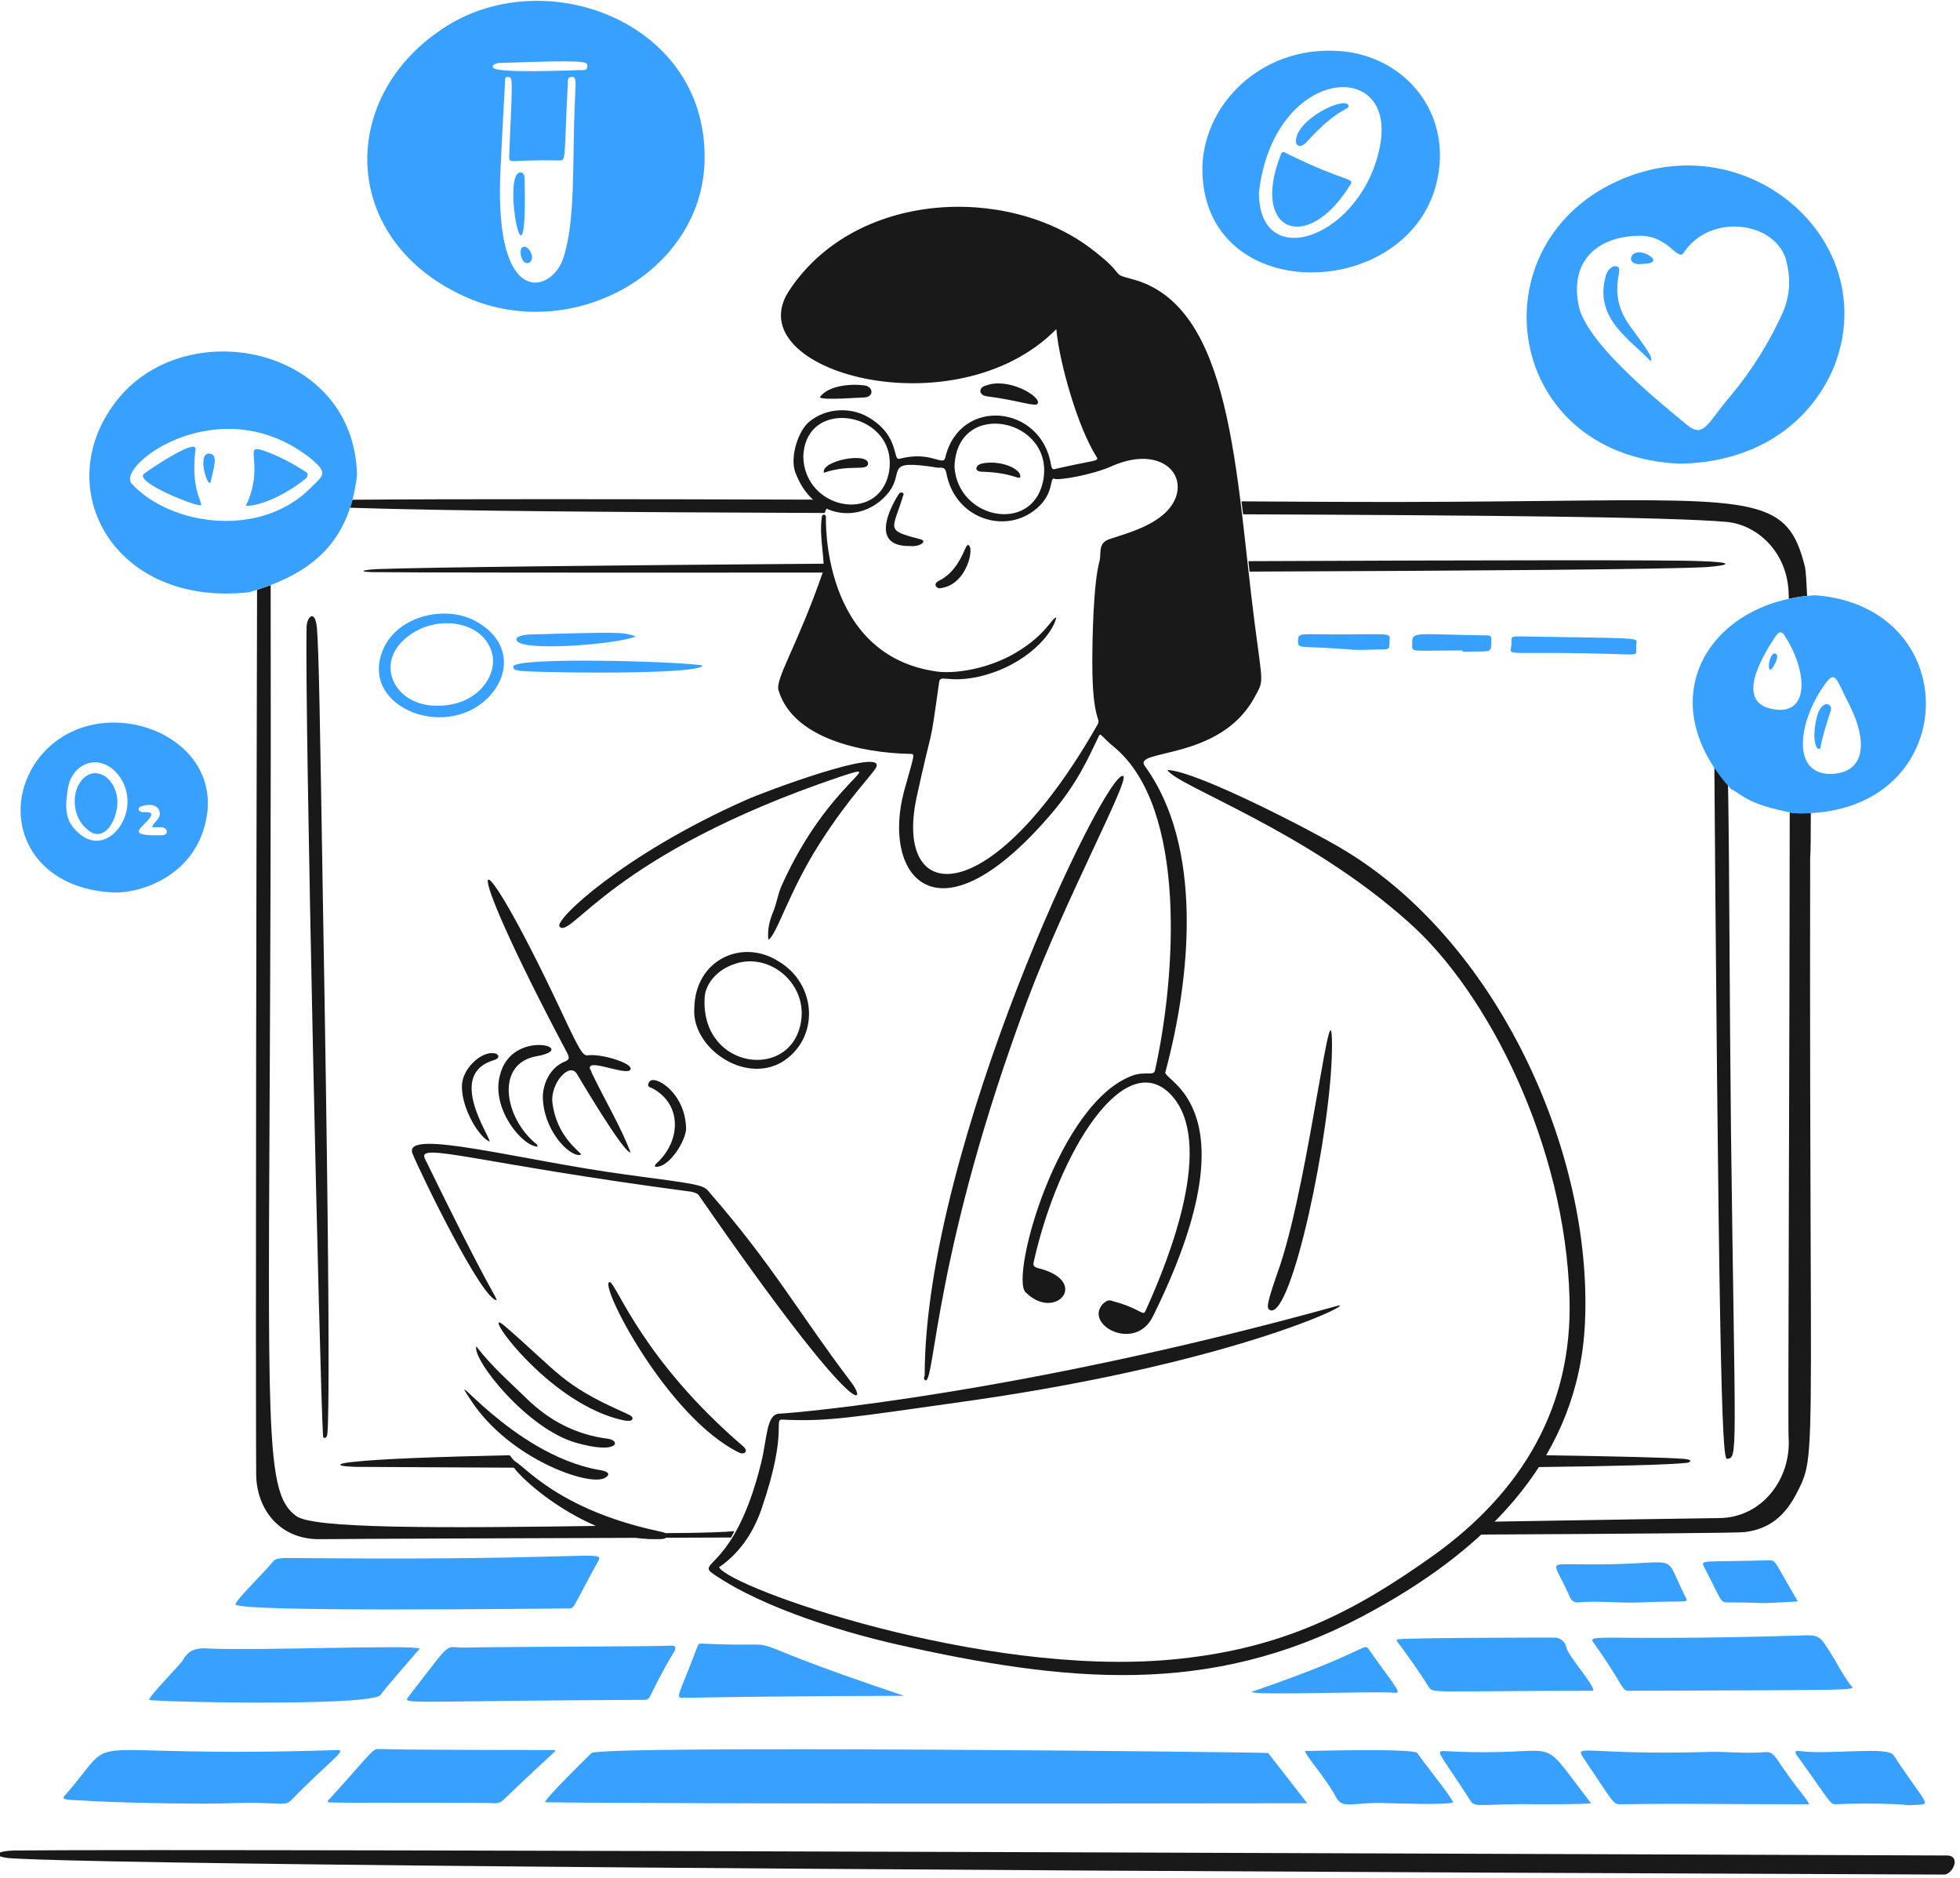 <svg width="526" height="504" viewBox="0 0 526 504" fill="none" xmlns="http://www.w3.org/2000/svg" xmlns:xlink="http://www.w3.org/1999/xlink">
<path d="M350.825,483.856C178.326,484.125 146.309,483.586 146.309,483.586C146.033,482.778 158.177,470.922 158.729,470.384C160.937,468.228 340.061,470.114 340.337,470.384L350.825,483.856Z" fill="#38A1FF"/>
<path d="M522.497,497.867C526.085,497.867 524.429,502.447 521.945,502.986C170.321,501.639 29.01,500.022 3.894,498.675C-2.454,498.406 -1.903,496.52 4.721,496.52C59.921,495.981 511.733,497.867 522.497,497.867Z" fill="#191919"/>
<path d="M86.418,418.112C157.074,418.651 162.041,415.956 160.661,418.651C153.209,432.123 154.313,431.584 152.381,431.584C146.861,431.584 64.338,432.662 63.234,430.506C62.958,429.698 69.858,422.962 72.894,419.459C74.274,417.573 74.826,418.112 86.418,418.112Z" fill="#38A1FF"/>
<path d="M124.506,442.092C134.994,441.823 176.118,441.823 180.258,441.553C181.362,441.553 181.362,442.092 181.086,442.9C173.634,455.295 175.014,456.103 172.806,456.103C108.774,456.373 107.945,457.45 109.601,455.295C121.745,439.667 118.986,442.092 124.506,442.092Z" fill="#38A1FF"/>
<path d="M90.558,469.575C93.318,469.575 88.35,472.539 78.138,483.047C76.206,484.933 74.826,483.317 61.578,483.856C55.23,484.125 37.566,483.856 25.422,483.317C18.246,482.778 15.763,483.317 17.695,481.431C33.427,463.378 16.038,472 90.558,469.575Z" fill="#38A1FF"/>
<path d="M482.756,438.859C488.276,438.589 488.276,438.859 491.036,443.17C492.968,446.134 494.348,449.098 496.556,452.061C497.936,453.678 502.076,453.409 437.216,453.678C435.008,453.678 436.109,452.6 427.829,441.014C425.621,438.05 428.384,440.475 482.756,438.859Z" fill="#38A1FF"/>
<path d="M112.638,442.361C102.15,454.486 102.977,453.678 102.149,454.756C99.941,457.989 40.325,456.642 40.049,456.103C39.773,455.295 49.158,445.864 49.158,445.325C50.814,442.361 53.298,442.092 56.334,442.361C70.962,442.9 111.258,441.284 112.638,442.361Z" fill="#38A1FF"/>
<path d="M485.516,484.125C459.02,484.125 453.224,483.856 435.008,484.125C432.8,484.125 433.352,484.125 424.796,471.461C422.588,467.959 426.173,470.923 457.361,470.114C462.881,469.845 468.401,470.653 473.921,470.114C475.301,470.114 475.853,470.653 476.681,471.731C483.029,481.161 484.688,482.239 485.516,484.125Z" fill="#38A1FF"/>
<path d="M149.07,469.575C148.794,470.384 149.07,469.575 134.994,483.048C134.442,483.586 133.614,483.856 132.786,483.856C130.026,483.586 88.074,483.856 88.074,483.586C87.798,483.048 88.35,482.778 88.626,482.509C101.322,468.498 99.666,469.306 102.426,469.306C108.774,469.575 148.794,469.575 149.07,469.575Z" fill="#38A1FF"/>
<path d="M85.038,168.337C85.59,174.804 85.867,193.395 86.695,244.051C89.179,384.969 87.798,384.969 87.798,384.969C87.798,385.779 86.695,386.317 86.695,385.239C85.867,373.653 81.726,190.162 82.278,168.337C82.278,165.643 84.486,163.218 85.038,168.337Z" fill="#191919"/>
<path d="M427.553,453.678C383.393,453.678 384.773,454.486 383.393,452.6C380.909,448.559 378.149,444.786 375.389,441.014C375.113,440.745 374.837,440.475 374.837,439.936C375.113,439.397 416.513,439.397 417.065,439.397C418.721,439.397 420.101,440.475 420.377,442.092C420.929,444.517 428.105,452.331 427.553,453.678Z" fill="#38A1FF"/>
<path d="M459.848,176.151C459.848,175.343 460.952,175.073 461.228,175.882C464.54,186.39 463.712,225.729 464.54,303.599C465.644,391.438 466.472,391.168 463.436,391.438C462.056,391.438 461.228,363.145 459.848,176.151Z" fill="#191919"/>
<path d="M242.635,455.025C242.635,455.025 213.931,455.025 183.295,455.564C181.087,455.564 182.191,455.025 187.159,441.822C187.435,441.014 187.71,441.014 188.262,441.014C217.518,442.361 189.367,437.242 242.635,455.025Z" fill="#38A1FF"/>
<path d="M427.001,483.856C425.621,484.125 415.685,484.125 414.029,484.125C397.469,483.856 396.089,485.203 394.709,483.317C386.429,470.384 385.049,469.845 387.533,469.845C421.481,471.731 411.269,463.648 427.001,483.856Z" fill="#38A1FF"/>
<path d="M390.017,483.586C388.913,484.394 374.009,483.856 372.905,483.856C363.245,483.317 360.485,485.742 358.553,482.239C356.069,477.389 349.997,470.653 350.273,469.845C350.273,469.845 379.529,469.036 380.357,470.383C383.393,474.694 388.361,480.622 390.017,483.586Z" fill="#38A1FF"/>
<path d="M512.285,484.394C508.697,483.856 496.829,483.856 492.965,484.125C491.033,484.125 491.861,484.394 482.753,471.731C481.649,470.383 481.373,469.575 483.029,469.845C491.033,470.922 506.489,468.497 508.145,470.922C518.081,486.011 518.909,483.856 512.285,484.394Z" fill="#38A1FF"/>
<path d="M423.137,419.728C452.945,420.267 445.493,415.148 452.393,428.62C453.221,430.237 452.945,429.428 439.973,429.967C434.453,430.237 428.933,429.428 423.413,429.967C422.585,429.967 422.033,429.698 421.481,428.889C417.065,418.92 415.133,419.728 423.137,419.728Z" fill="#38A1FF"/>
<path d="M102.701,174.534C106.289,165.643 118.434,162.409 126.714,166.182C136.65,171.032 137.201,179.923 131.957,186.121C120.917,199.323 96.353,190.162 102.701,174.534ZM117.606,189.354C127.542,189.354 133.062,182.079 132.234,176.151C130.578,166.182 115.673,164.026 107.669,172.379C101.045,179.385 106.566,189.623 117.606,189.354Z" fill="#38A1FF"/>
<path d="M335.921,453.947C367.385,443.17 366.005,440.475 367.385,442.631C374.837,453.139 376.217,454.217 374.285,454.217C369.869,453.678 335.921,455.025 335.921,453.947Z" fill="#38A1FF"/>
<path d="M335.347,153.375C335.241,152.441 335.137,151.508 335.035,150.575C397.829,150.295 450.025,150.231 455.981,150.554C465.365,150.823 464.813,151.632 457.913,152.171C446.585,152.774 395.495,153.152 335.347,153.375ZM221.785,151.247C163.68,151.681 114.151,152.214 101.045,152.709C96.629,152.979 96.077,153.518 101.045,153.518C105.221,153.625 157.811,153.69 221.525,153.627C221.569,153.501 221.613,153.376 221.657,153.249C221.805,152.818 221.83,152.121 221.785,151.247Z" clip-rule="evenodd" fill-rule="evenodd" fill="#191919"/>
<path d="M482.477,429.698C468.677,430.506 476.681,429.967 463.709,429.967C461.501,429.967 462.053,429.428 457.361,420.536C456.257,418.381 456.809,419.189 475.025,418.65C476.681,418.92 475.853,418.381 482.477,429.698Z" fill="#38A1FF"/>
<path d="M405.473,173.996C406.025,171.032 404.645,170.762 407.957,170.762C440.525,171.301 439.421,171.032 439.145,172.648C438.869,175.343 439.973,175.612 436.937,175.612C405.473,174.534 405.197,176.151 405.473,173.996Z" fill="#38A1FF"/>
<path d="M188.538,178.576C187.71,181.27 140.238,180.462 139.134,179.923C138.582,179.654 137.754,179.923 137.754,178.845C138.03,176.151 183.846,177.498 188.538,178.576Z" fill="#38A1FF"/>
<path d="M357.449,170.223C373.181,170.223 373.181,169.685 372.905,171.84C372.905,174.265 372.905,174.265 370.421,174.265C367.661,174.265 364.901,174.535 362.141,174.265C348.893,173.187 348.341,174.265 348.341,172.11C348.341,169.685 348.893,170.223 357.449,170.223Z" fill="#38A1FF"/>
<path d="M392.501,174.534C378.701,174.534 378.977,175.073 378.977,173.187C378.977,169.145 378.701,170.223 399.125,170.493C399.953,170.493 400.229,170.762 400.229,171.57C400.229,174.804 400.229,174.804 396.917,174.804C392.501,174.804 392.501,175.073 392.501,174.534Z" fill="#38A1FF"/>
<path d="M170.598,170.762C165.906,172.918 138.582,175.073 138.582,171.57C138.582,170.493 141.618,170.223 142.722,170.223C164.526,169.684 167.01,169.415 170.598,170.762Z" fill="#38A1FF"/>
<path d="M333.602,137.999C395.888,138.247 448.774,138.701 463.432,140.046C471.712,140.854 479.44,148.129 479.992,158.637C480.018,159.152 480.04,159.835 480.062,160.673C481.644,160.33 483.278,160.068 484.958,159.893C484.79,155.826 484.602,153.024 484.408,152.171C479.846,133.716 472.204,133.798 415.296,134.405C399.914,134.569 380.936,134.772 357.448,134.657C357.448,134.657 348.256,134.605 333.178,134.529C333.324,135.68 333.464,136.837 333.602,137.999ZM218.431,134.061C219.444,134.907 220.611,135.655 221.934,136.274C221.678,136.662 221.482,137.124 221.333,137.643C168.008,137.443 119.853,137.109 93.949,136.237C94.177,135.541 94.389,134.827 94.584,134.093C121.247,133.866 170.05,133.919 218.431,134.061ZM164.661,409.374C168.468,410.664 172.357,411.438 176.118,411.376C177.774,411.376 191.574,411.376 197.094,410.836C196.789,411.446 196.49,412.014 196.196,412.548C195.715,412.548 195.236,412.55 194.757,412.552C137.558,412.746 92.418,412.9 86.141,412.992C74.825,413.262 68.753,404.64 68.753,395.478C68.753,395.478 68.491,365.836 68.987,158.252C70.246,157.851 71.463,157.428 72.637,156.979C72.75,217.502 72.52,263.045 72.345,297.428C71.885,388.176 71.819,401.206 79.517,406.794C83.984,410.136 116.165,410.108 164.661,409.374ZM396.958,411.76C398.194,410.626 399.4,409.472 400.574,408.296C423.322,407.884 461.224,407.334 461.224,407.334C472.816,407.334 480.82,396.826 479.992,385.508C479.894,383.536 479.976,354.986 480.082,318.712L480.082,318.628C480.176,286.766 480.286,248.958 480.304,217.975C480.652,218.045 481.008,218.115 481.376,218.185C482.958,218.251 484.486,218.245 485.962,218.17C485.968,224.409 485.916,228.868 485.788,230.039C485.708,276.921 485.834,310.057 485.922,333.725C486.114,384.84 486.14,391.8 483.6,397.712C483.2,398.642 482.736,399.546 482.2,400.594L482.2,400.598C479.164,406.526 475.024,410.298 468.124,411.106C466,411.326 437.516,411.55 396.958,411.76Z" clip-rule="evenodd" fill-rule="evenodd" fill="#191919"/>
<path d="M136.723,390.475C116.7,390.898 101.802,391.477 94.974,392.245C91.662,392.515 88.625,393.323 95.249,393.592C102.297,393.641 118.279,393.73 139.78,393.821C138.479,392.552 137.503,391.45 136.926,390.628C136.858,390.577 136.79,390.526 136.723,390.475ZM412.53,393.652C413.214,392.606 413.874,391.545 414.508,390.467C433.724,390.758 447.218,391.092 451.84,391.437C454.876,391.706 453.22,392.515 452.668,392.515C447.966,393.029 433.354,393.398 412.53,393.652Z" clip-rule="evenodd" fill-rule="evenodd" fill="#191919"/>
<path d="M283.481,165.643C282.653,169.954 275.477,178.576 262.781,181.54C254.224,183.426 252.292,180.732 252.016,183.157C249.256,202.826 250.636,192.587 245.944,214.143C239.872,243.243 265.817,244.859 294.521,194.473C295.625,192.587 293.141,193.935 293.141,177.768C293.141,171.571 293.417,156.482 295.073,150.554C295.625,148.399 294.521,145.704 297.833,144.626C302.525,143.01 312.737,140.585 315.497,133.579C318.257,126.305 310.529,119.838 298.661,124.957C293.417,127.382 284.033,128.999 282.929,128.46C281.549,127.921 283.205,132.771 277.409,137.082C269.129,143.279 256.156,138.968 253.948,126.843C253.672,125.227 252.568,125.496 251.74,125.496C236.284,123.071 243.46,126.574 237.94,132.771C231.04,140.585 218.068,139.507 213.376,126.574C211.996,122.532 214.204,115.527 217.24,113.102C221.932,109.33 228.28,109.33 232.696,111.755C241.804,116.874 239.32,123.879 241.528,123.071C249.808,120.915 253.12,125.227 253.672,122.802C257.536,106.366 279.617,108.521 282.101,124.957C282.377,126.035 282.653,126.035 283.481,125.765C293.969,123.34 295.073,123.88 294.245,122.532C289.277,114.718 284.309,97.474 283.481,88.313C256.432,115.796 197.644,99.63 211.72,78.074C229.384,51.13 270.233,49.513 292.865,66.758C302.801,74.302 297.557,73.224 303.629,74.841C330.953,81.846 331.505,127.113 336.749,167.529C338.957,184.504 339.233,182.349 336.473,187.468C327.089,204.173 303.905,200.94 307.217,205.521C322.949,227.076 319.637,262.104 312.737,287.702C312.185,290.126 337.025,297.402 309.425,353.176C304.733,362.876 290.933,355.6 295.901,349.942C296.729,349.134 297.557,348.596 298.661,349.134C306.665,351.29 306.665,353.446 307.493,351.56C314.117,337.01 325.985,306.562 314.393,293.898C301.973,280.426 284.033,308.988 277.409,338.626C277.133,339.704 277.685,339.974 278.513,340.242C292.865,343.746 283.205,354.792 275.201,346.71C271.061,342.398 284.033,295.516 304.181,288.51C307.493,287.432 309.701,288.778 309.977,287.162C315.497,262.374 318.809,216.837 298.937,200.401C295.349,197.437 295.349,196.36 294.797,197.707C292.313,202.826 289.277,210.101 281.825,218.723C251.188,254.29 236.56,234.89 242.632,212.257C245.392,202.287 245.668,202.287 244.288,202.287C230.764,202.018 212.824,197.976 208.96,185.312C207.856,182.349 213.928,173.457 220.828,153.518C221.656,151.093 219.724,144.357 220.552,138.699C220.552,137.891 221.656,137.891 221.656,138.699C221.656,138.968 220.276,175.882 251.464,180.193C255.604,180.732 263.333,179.924 270.785,176.151C280.445,171.032 282.101,165.913 283.481,165.643ZM256.156,125.227C256.984,139.238 276.857,143.279 279.893,129.268C283.481,112.294 256.708,106.635 256.156,125.227ZM215.584,122.532C215.86,136.543 235.456,140.585 238.492,127.113C241.804,110.677 216.136,105.827 215.584,122.532Z" fill="#191919"/>
<path d="M313.289,206.598C321.293,206.868 352.757,223.304 359.933,227.615C401.609,252.135 427.553,308.987 425.345,355.062C423.689,390.359 400.229,414.608 369.041,431.852C328.193,454.756 290.105,452.06 244.566,442.092C228.006,438.588 205.374,431.852 191.574,422.422C186.33,418.92 197.094,421.614 204.27,392.514C205.926,385.778 205.65,379.312 209.238,379.312C214.758,379.042 274.925,373.653 358.553,350.481C366.005,348.326 333.713,365.301 260.574,375.809C228.006,380.389 222.486,381.467 210.342,380.928C207.03,380.659 211.998,382.814 204.27,405.178C202.062,411.376 198.474,416.764 192.954,420.536C196.266,426.194 263.333,449.906 314.117,445.324C343.925,442.63 363.245,432.662 384.773,417.302C408.785,400.059 422.033,377.156 421.205,348.326C420.101,307.37 399.401,266.415 378.149,247.553C350.549,222.765 315.773,210.909 313.289,206.598Z" fill="#191919"/>
<path d="M187.433,320.573C186.881,320.034 186.328,320.034 185.5,319.764C128.368,312.22 111.809,306.292 114.017,310.873C131.129,345.9 132.233,346.17 133.337,348.864C129.473,349.134 112.637,314.376 110.705,309.526C107.945,302.52 139.961,311.412 168.113,315.184C188.261,317.878 188.813,317.878 190.469,320.034C207.581,339.703 214.204,352.098 228.28,370.689C232.972,376.617 231.041,383.622 187.433,320.573Z" fill="#191919"/>
<path d="M206.2,252.135C205.924,249.44 206.476,247.285 207.304,245.129C208.408,242.704 208.684,240.009 209.788,237.584C222.484,209.293 239.32,203.904 225.244,208.485C163.972,229.232 153.208,252.135 150.172,248.632C148.516,247.015 167.284,229.232 200.128,214.682C204.82,212.526 237.388,200.402 235.18,205.79C234.352,207.676 228.28,213.335 220,226.268C211.72,239.201 208.408,251.057 206.2,252.135Z" fill="#191919"/>
<path d="M155.97,309.795C153.486,310.873 146.586,304.406 145.758,295.784C145.206,291.473 147.414,286.354 151.83,284.737C152.934,284.198 152.657,283.659 152.381,282.851C121.193,224.112 126.99,221.148 150.45,270.996C156.246,283.39 156.522,283.39 158.178,283.12C161.766,282.851 169.77,285.276 169.218,286.893C168.666,288.779 159.558,284.737 158.454,286.084C157.902,286.623 158.73,287.162 158.73,287.701C162.318,295.245 166.734,302.52 169.218,309.256C167.286,309.256 155.694,289.587 154.866,288.24C152.934,284.737 147.689,290.665 148.241,295.784C149.345,304.945 155.418,308.718 155.97,309.795Z" fill="#191919"/>
<path d="M357.449,281.773C357.173,303.867 346.685,353.714 340.889,351.559C339.785,351.02 339.785,350.212 343.649,339.164C351.653,314.645 357.725,259.14 357.449,281.773Z" fill="#191919"/>
<path d="M186.329,270.457C186.605,257.523 199.025,251.865 208.685,257.793C219.449,263.99 220.001,278.809 209.789,285.007C199.577,290.934 185.501,280.965 186.329,270.457ZM189.089,268.032C188.261,287.162 212.825,290.126 215.033,273.69C216.413,263.451 205.925,255.098 196.541,258.871C191.573,260.757 189.089,264.798 189.089,268.032Z" fill="#191919"/>
<path d="M163.698,344.015C165.63,344.823 172.53,365.031 199.578,388.203C200.958,389.55 199.578,390.359 198.474,389.82C178.878,380.389 160.11,343.476 163.698,344.015Z" fill="#191919"/>
<path d="M175.84,412.992C156.52,413.261 135.545,393.592 137.201,391.976C138.857,390.359 146.584,404.37 176.669,410.837C177.497,411.106 179.153,411.106 178.877,412.184C178.877,412.992 177.772,412.992 175.84,412.992Z" fill="#191919"/>
<path d="M127.817,361.259C131.957,366.648 136.649,370.689 141.341,375.27C147.413,381.198 154.59,384.97 163.146,386.048C166.734,386.586 165.905,390.359 154.589,387.125C141.341,383.353 126.713,364.762 127.817,361.259Z" fill="#191919"/>
<path d="M160.66,394.4C162.868,394.67 164.248,395.478 162.316,396.556C158.176,398.981 136.648,391.437 126.436,375.809C118.708,364.223 136.924,390.089 160.66,394.4Z" fill="#191919"/>
<path d="M167.837,381.198C146.861,377.156 127.818,349.134 135.546,355.87C149.898,368.264 150.725,371.498 167.009,378.773C168.665,379.581 169.769,379.85 169.769,380.659C169.493,381.467 168.665,381.198 167.837,381.198Z" fill="#191919"/>
<path d="M144.378,307.64C140.514,307.909 131.682,297.671 134.166,288.51C137.202,275.846 155.97,281.235 144.102,283.39C132.786,285.276 135.27,300.096 144.102,307.101C144.102,307.101 144.102,307.37 144.378,307.64Z" fill="#191919"/>
<path d="M184.121,303.059C183.845,306.293 179.981,312.49 176.669,313.029C175.565,313.298 175.566,312.759 176.117,312.221C182.465,306.562 183.293,296.862 175.565,292.282C174.737,291.743 173.357,291.743 174.185,290.396C175.289,287.971 184.121,293.09 184.121,303.059Z" fill="#191919"/>
<path d="M131.406,306.293C128.922,305.484 123.954,297.94 123.954,291.473C123.954,286.893 128.922,282.312 132.234,282.582C133.89,282.582 134.442,283.929 132.51,284.468C119.814,288.24 131.406,304.676 131.406,306.293Z" fill="#191919"/>
<path d="M264.989,106.365C262.505,106.096 262.505,103.94 264.713,103.402C270.785,101.246 279.341,106.365 278.513,108.252C277.961,109.329 273.545,107.443 264.989,106.365Z" fill="#191919"/>
<path d="M244.289,146.512C231.593,146.782 241.253,132.501 241.253,132.501C241.529,131.963 242.909,131.963 242.357,133.04C239.597,142.201 237.389,142.201 246.773,144.626C249.257,145.165 246.773,146.782 244.289,146.512Z" fill="#191919"/>
<path d="M220.001,106.635C221.933,103.671 227.73,102.863 231.87,103.402C234.354,103.671 234.63,106.366 232.146,106.635C230.766,106.635 221.105,107.444 220.001,106.635Z" fill="#191919"/>
<path d="M252.294,157.829C251.742,158.099 249.81,156.751 252.294,155.674C257.814,152.71 258.918,146.243 259.746,146.243C261.678,146.243 259.746,157.021 252.294,157.829Z" fill="#191919"/>
<path d="M273.821,127.652C273.821,129.268 272.441,126.843 263.609,126.574C261.4,126.574 261.677,124.957 263.333,124.418C268.025,123.34 273.545,125.496 273.821,127.652Z" fill="#191919"/>
<path d="M221.105,126.844C220.277,123.61 232.973,121.185 232.973,124.418C232.697,126.574 228.281,124.419 221.105,126.844Z" fill="#191919"/>
<path d="M248.154,369.073C248.154,307.909 296.729,206.329 301.421,208.215C303.353,209.023 285.965,241.087 275.753,268.301C250.914,334.854 250.913,370.42 248.429,370.42C247.877,370.151 247.878,369.612 248.154,369.073Z" fill="#191919"/>
<path d="M118.71,7.75C90.282,26.611 91.386,65.141 125.61,79.961C154.59,92.355 189.366,72.147 189.09,41.969C189.09,5.325 145.482,-10.303 118.71,7.75ZM154.315,26.611C153.487,44.125 154.59,59.483 151.002,69.722C147.966,78.075 133.891,82.655 134.167,50.591C134.167,46.011 135.547,22.031 135.547,21.761C135.547,21.222 135.547,20.414 136.375,20.683C137.755,20.683 137.478,21.222 136.65,41.969C136.65,44.125 136.651,42.778 149.899,43.047C152.107,43.047 151.278,43.316 152.382,22.3C152.382,21.492 152.382,20.683 153.21,20.683C154.59,20.414 154.591,21.222 154.315,26.611ZM155.695,18.797C154.591,18.797 132.235,19.875 132.235,17.989C132.235,17.18 133.063,17.18 133.615,16.911C157.075,16.103 157.627,16.372 157.627,17.719C157.627,19.067 156.523,18.797 155.695,18.797Z" fill="#38A1FF"/>
<path d="M140.792,48.436C140.792,47.627 140.792,46.28 139.688,46.28C134.444,46.011 141.62,82.924 140.792,48.436Z" fill="#38A1FF"/>
<path d="M140.515,66.219C138.859,66.489 139.963,71.338 141.895,70.53C143.827,69.722 142.171,65.95 140.515,66.219Z" fill="#38A1FF"/>
<path d="M437.768,47.089C395.264,62.447 402.164,122.264 450.74,124.419C470.612,124.15 485.516,114.18 492.14,98.553C505.112,65.95 471.44,34.964 437.768,47.089ZM478.616,83.464C475.028,91.547 470.336,99.091 464.54,106.097C458.468,113.102 457.364,117.683 452.948,114.18C445.772,108.252 425.897,92.355 423.689,82.117C421.205,70.261 428.384,63.525 439.7,63.256C447.704,62.986 450.185,70.261 451.841,67.836C458.741,57.328 475.58,59.214 479.168,69.183C480.548,74.033 480.548,78.614 478.616,83.464Z" fill="#38A1FF"/>
<path d="M434.177,71.608C432.797,70.8 431.141,72.686 430.865,74.303C427.829,85.619 437.765,91.278 443.009,96.936C443.285,96.128 443.837,96.128 438.041,88.314C430.865,79.153 435.833,72.417 434.177,71.608Z" fill="#38A1FF"/>
<path d="M442.735,68.644C437.491,65.411 435.557,71.608 440.801,70.8C444.389,70.8 444.115,69.453 442.735,68.644Z" fill="#38A1FF"/>
<path d="M30.942,107.983C13.278,131.155 30.666,162.949 66.822,158.907C83.658,154.057 93.594,145.704 95.802,127.652C95.25,92.624 49.158,83.733 30.942,107.983ZM83.658,130.616C70.134,144.627 45.846,141.124 35.358,129.807C30.942,124.957 58.819,103.941 83.107,122.802C88.075,126.843 86.97,127.382 83.658,130.616Z" fill="#38A1FF"/>
<path d="M82.002,126.575C78.69,124.419 75.102,122.533 71.514,121.186C64.338,118.491 71.514,123.88 65.994,135.736C70.686,135.736 77.862,131.963 82.278,128.191C82.554,127.652 82.83,127.113 82.002,126.575Z" fill="#38A1FF"/>
<path d="M52.471,120.646C53.023,117.413 41.155,125.227 38.671,127.113C36.187,128.999 48.607,134.388 53.023,135.466C56.059,136.274 50.815,133.31 52.471,120.646Z" fill="#38A1FF"/>
<path d="M56.335,121.724C52.471,121.185 56.059,132.232 56.611,128.999C57.439,125.227 58.543,121.994 56.335,121.724Z" fill="#38A1FF"/>
<path d="M487.172,159.715C458.744,161.332 442.46,187.468 464.54,211.718C467.852,213.335 468.68,215.76 481.376,218.184C526.364,220.071 528.848,162.949 487.172,159.715ZM475.304,190.163C466.472,188.277 471.716,177.768 476.684,170.493C477.236,169.685 478.064,169.146 478.892,170.493C485.24,180.193 485.792,192.588 475.304,190.163ZM491.312,207.676C479.996,207.676 483.032,192.049 490.484,182.618C492.692,180.193 492.968,182.618 496.556,189.624C500.972,198.515 500.972,207.407 491.312,207.676Z" fill="#38A1FF"/>
<path d="M486.896,197.168C486.896,198.246 487.172,201.21 488.276,200.941C488.828,200.941 488,200.671 491.312,190.701C492.14,188.546 487.448,186.39 486.896,197.168Z" fill="#38A1FF"/>
<path d="M476.408,175.343C475.028,175.074 474.2,179.385 475.028,179.654C475.304,180.193 478.064,175.882 476.408,175.343Z" fill="#38A1FF"/>
<path d="M359.108,13.678C338.132,12.331 322.4,28.497 322.676,46.011C323.504,84.811 385.328,80.5 386.432,42.239C386.708,26.072 374.012,14.486 359.108,13.678ZM370.424,38.736C366.008,63.525 337.856,73.764 337.856,51.669C341.72,17.989 374.564,15.294 370.424,38.736Z" fill="#38A1FF"/>
<path d="M345.308,41.161C344.48,40.622 343.928,40.622 343.652,41.7C335.648,62.178 350.828,68.375 362.42,49.514C363.524,47.628 361.04,48.975 345.308,41.161Z" fill="#38A1FF"/>
<path d="M350.828,37.928C359.384,28.498 362.42,29.575 361.868,28.228C360.764,25.803 347.789,32 347.789,37.928C347.789,39.275 349.172,39.814 350.828,37.928Z" fill="#38A1FF"/>
<path d="M9.138,205.252C0.306,219.263 7.758,238.393 30.39,239.471C38.394,239.74 52.194,234.621 55.23,220.34C60.75,195.552 23.214,183.427 9.138,205.252ZM21.835,224.113C17.143,220.61 17.419,216.568 18.247,211.449C19.351,204.713 26.802,201.749 31.77,207.946C38.67,216.838 29.563,230.04 21.835,224.113ZM43.362,224.113C32.874,224.382 38.671,221.957 40.327,219.263C41.155,217.915 40.051,217.915 38.395,217.915C37.015,217.915 36.738,216.568 38.118,216.299C39.774,215.76 41.707,215.76 42.535,217.107C43.915,219.532 40.878,220.61 40.878,221.957L43.362,221.957C45.294,222.227 45.294,224.113 43.362,224.113Z" fill="#38A1FF"/>
<path d="M21.559,209.832C19.351,212.796 19.075,219.532 24.043,223.035C27.907,225.729 31.219,220.61 31.495,215.76C31.771,209.024 25.423,204.443 21.559,209.832Z" fill="#38A1FF"/>
</svg>

